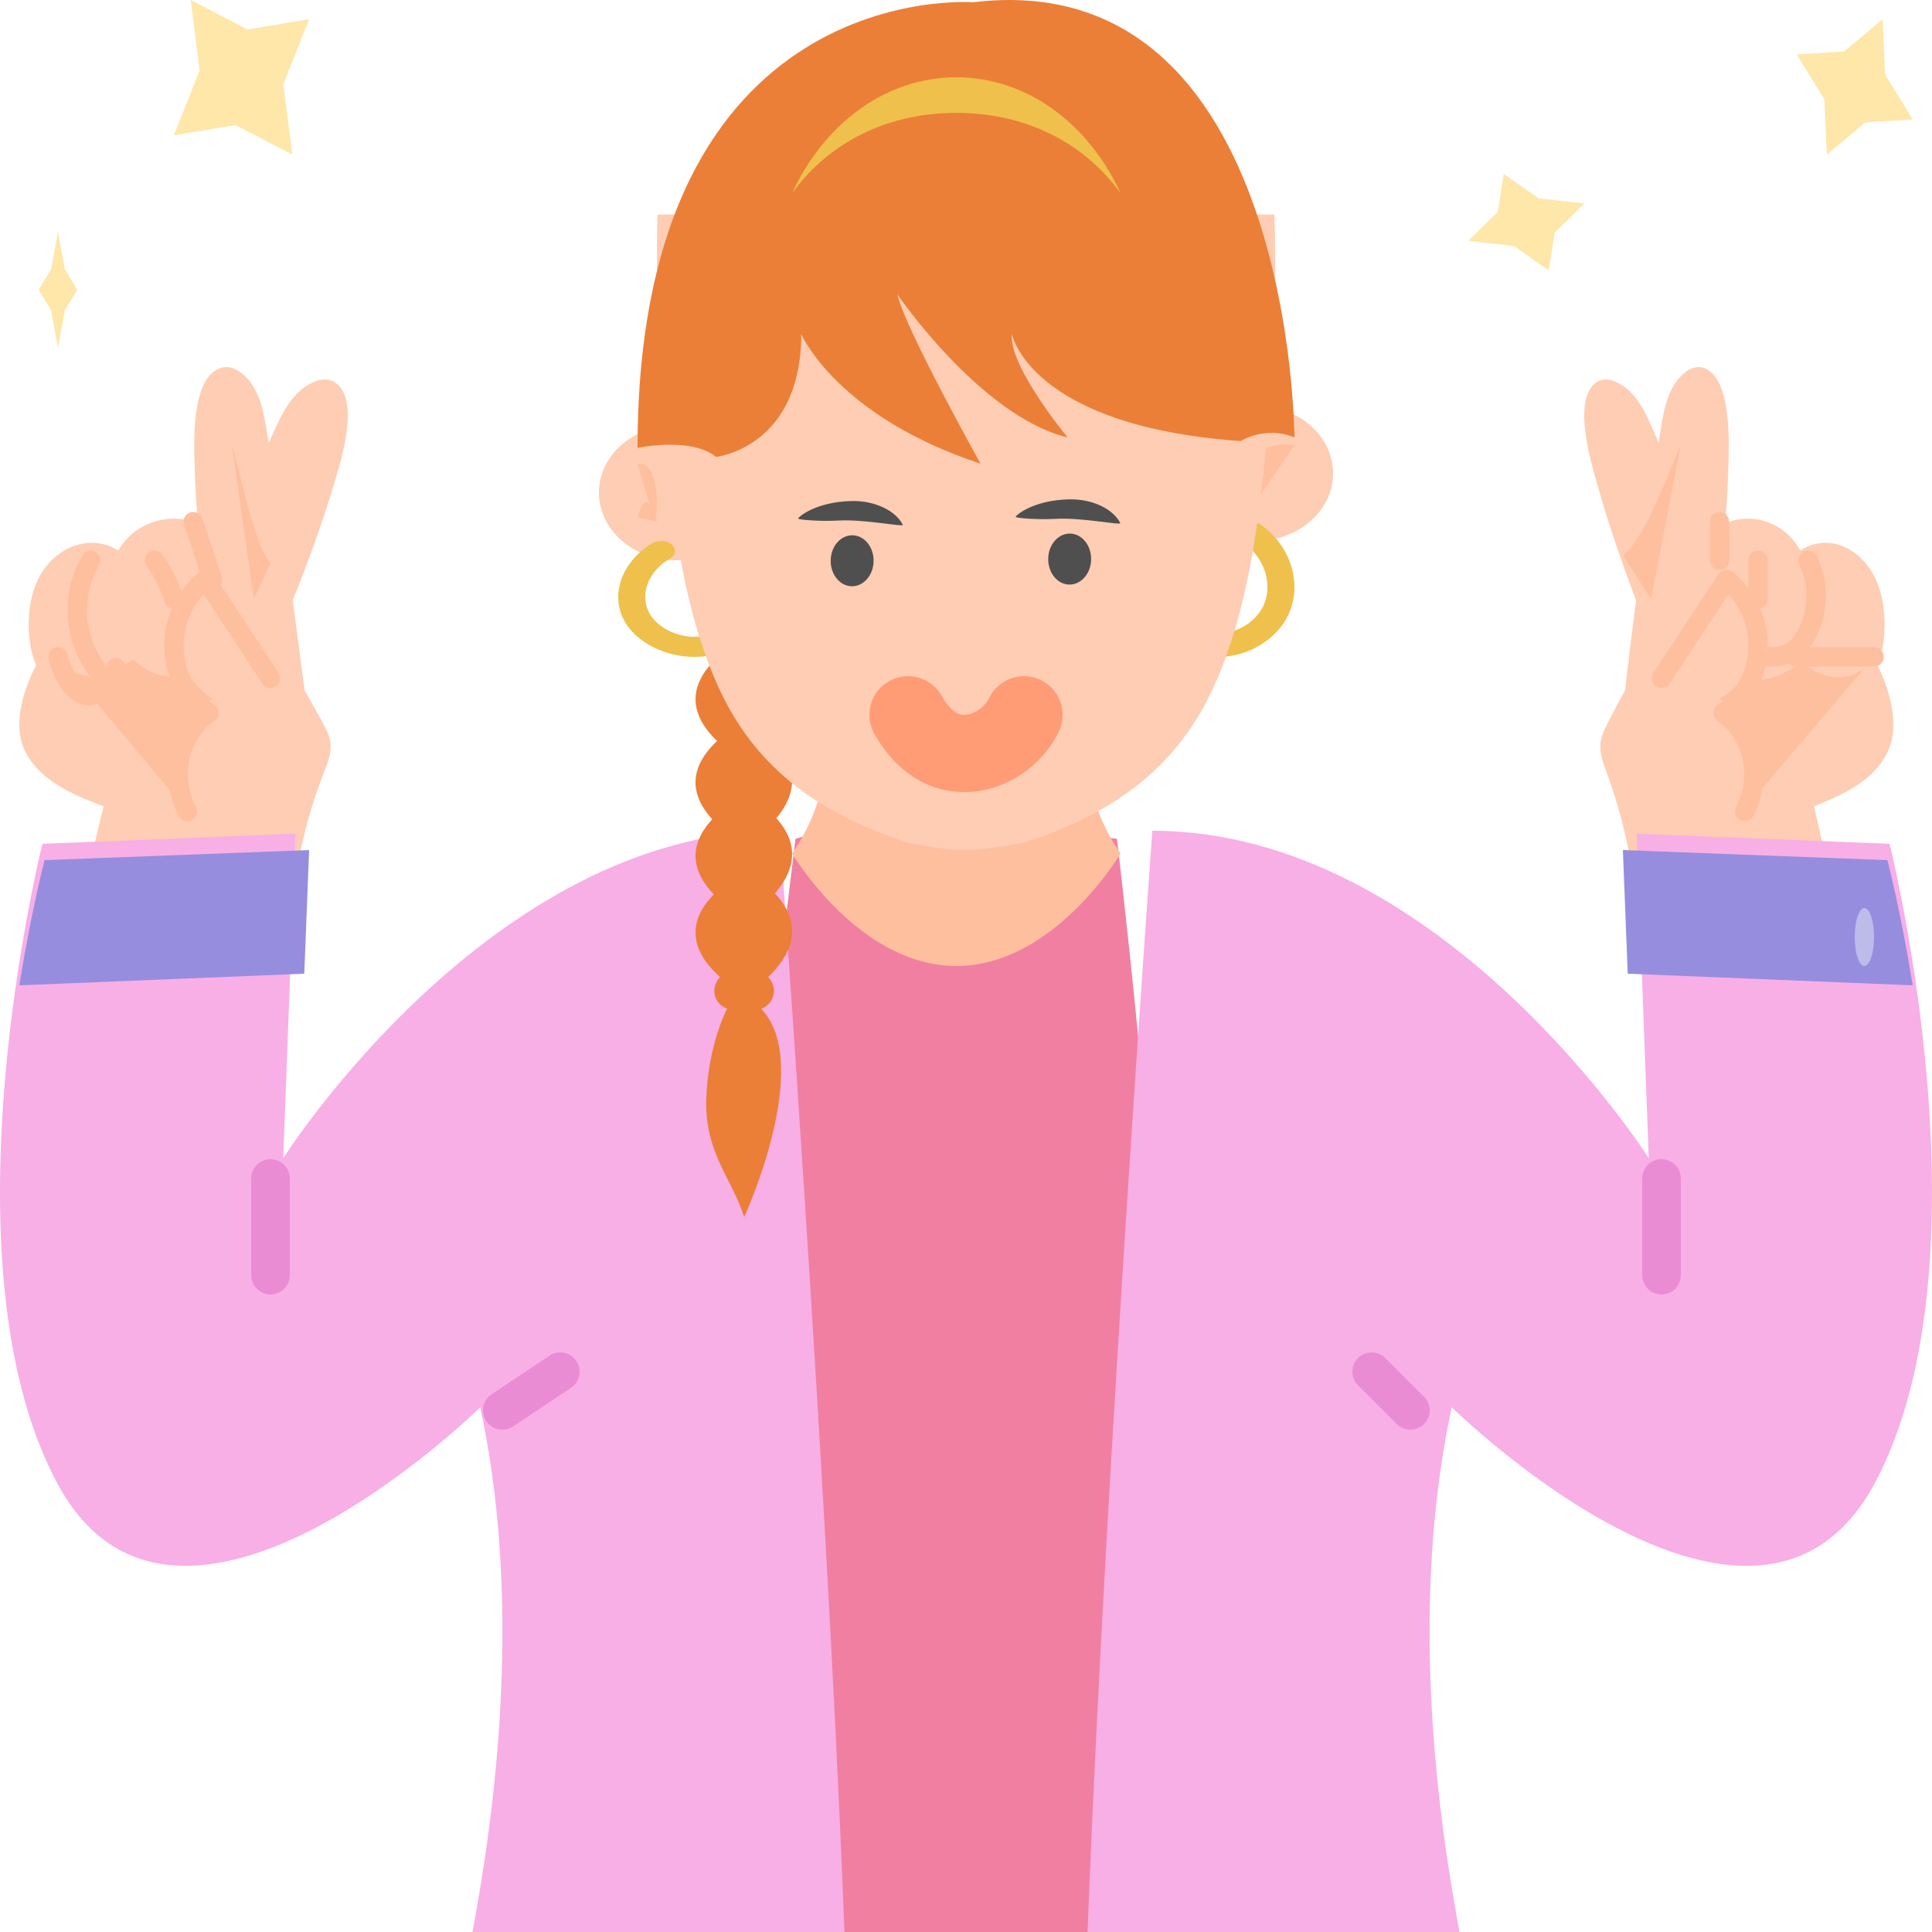 <svg width="100" height="100" viewBox="0 0 100 100" fill="none" xmlns="http://www.w3.org/2000/svg">
<g clip-path="url(#clip0_188_6043)">
<path d="M42.936 109.455C42.936 109.455 48.841 112.931 57.13 109.455C65.42 105.979 57.812 43.416 57.812 43.416L45.92 42L41.176 43.416L36 85.558L42.936 109.455Z" fill="#F17FA2"/>
<path d="M58 44.178C58 44.178 54.565 50 49.5 50C44.435 50 41 44.178 41 44.178C43.524 40.519 42.65 37 42.65 37L49.5 38.031L56.35 37C56.35 37 55.476 40.519 58 44.178Z" fill="#FEBF9F"/>
<path d="M35 29C37.209 29 39 27.433 39 25.5C39 23.567 37.209 22 35 22C32.791 22 31 23.567 31 25.5C31 27.433 32.791 29 35 29Z" fill="#FECDB3"/>
<path d="M33 24.034C33.236 23.926 33.493 24.082 33.673 24.394C33.853 24.706 33.959 25.159 33.99 25.622C34.02 26.085 33.98 26.559 33.901 27" fill="#FEBF9F"/>
<path d="M34 27C33.872 26.41 33.693 26.049 33.51 26.004C33.327 25.961 33.141 26.237 33 26.762" fill="#FEBF9F"/>
<path d="M65 28C62.791 28 61 26.433 61 24.5C61 22.567 62.791 21 65 21C67.209 21 69 22.567 69 24.5C69 26.433 67.209 28 65 28Z" fill="#FECDB3"/>
<path d="M67 23.046C66.293 22.901 65.521 23.109 64.98 23.526C64.44 23.942 64.122 24.545 64.031 25.163C63.939 25.781 64.061 26.411 64.298 27" fill="#FEBF9F"/>
<path d="M17.244 25.198C17.589 24.049 18.728 20.621 17.295 19.766C17.019 19.601 16.655 19.615 16.351 19.728C15.295 20.119 14.733 21.143 14.305 22.06C14.173 22.344 14.044 22.63 13.913 22.914C13.858 22.593 13.804 22.272 13.747 21.951C13.571 20.963 13.292 19.84 12.37 19.219C12.104 19.039 11.755 18.942 11.444 19.038C9.833 19.538 10.045 23.123 10.082 24.316C10.11 25.239 10.166 26.16 10.239 27.081C9.802 26.913 9.328 26.829 8.857 26.85C8.026 26.886 7.216 27.237 6.646 27.807C6.439 28.015 6.265 28.247 6.119 28.496C5.603 28.159 4.929 28.021 4.305 28.13C3.388 28.29 2.607 28.908 2.143 29.669C1.679 30.431 1.505 31.323 1.486 32.2C1.469 32.96 1.573 33.739 1.872 34.44C1.562 35.017 1.322 35.627 1.167 36.257C0.984 36.995 0.915 37.778 1.148 38.503C1.419 39.349 2.082 40.046 2.851 40.553C3.619 41.06 4.496 41.4 5.365 41.736C4.793 44.021 4.278 46.319 3.822 48.627C6.479 48.982 9.175 49.084 11.854 48.931C11.946 48.926 12.045 48.917 12.115 48.861C12.184 48.806 12.208 48.717 12.229 48.635C12.235 48.61 12.241 48.584 12.247 48.559C12.714 48.662 13.199 48.675 13.674 48.575L15.043 48.071C15.171 45.313 15.754 42.574 16.765 39.983C16.954 39.499 17.161 38.998 17.107 38.485C17.066 38.09 16.873 37.726 16.681 37.373C16.386 36.828 16.082 36.281 15.763 35.741C15.564 34.184 15.361 32.628 15.151 31.071C15.928 29.135 16.647 27.182 17.244 25.198Z" fill="#FECDB3"/>
<path d="M14 35.105C12.88 33.404 11.76 31.702 10.64 30C9.513 30.891 8.837 32.388 9.034 33.955C9.187 35.177 9.868 36.3 10.819 36.902C10.079 37.398 9.526 38.24 9.317 39.185C9.109 40.13 9.248 41.167 9.695 42" stroke="#FEBF9F" stroke-miterlimit="10" stroke-linecap="round" stroke-linejoin="round"/>
<path d="M9 31C8.737 30.225 8.396 29.543 8 29" stroke="#FEBF9F" stroke-miterlimit="10" stroke-linecap="round" stroke-linejoin="round"/>
<path d="M9 35.855C8.108 36.059 7.106 36.078 6.294 35.716C5.63 35.419 5.16 34.9 4.815 34.354C3.774 32.709 3.727 30.676 4.692 29" stroke="#FEBF9F" stroke-miterlimit="10" stroke-linecap="round" stroke-linejoin="round"/>
<path d="M6 34.56C5.618 35.548 5.018 36.095 4.436 35.986C3.853 35.878 3.303 35.116 3 34" stroke="#FEBF9F" stroke-miterlimit="10" stroke-linecap="round" stroke-linejoin="round"/>
<path d="M10 27C10.374 28.076 10.626 28.924 11 30" stroke="#FEBF9F" stroke-miterlimit="10" stroke-linecap="round" stroke-linejoin="round"/>
<path d="M12 23L13.143 31L14 29.125C13.191 28.375 12.343 24.1 12 23Z" fill="#FEBF9F"/>
<path d="M82.712 25.198C82.387 24.049 81.315 20.621 82.663 19.766C82.924 19.601 83.266 19.615 83.552 19.728C84.546 20.119 85.075 21.143 85.478 22.06C85.602 22.344 85.724 22.63 85.847 22.914C85.899 22.593 85.949 22.272 86.003 21.951C86.169 20.963 86.431 19.84 87.299 19.219C87.549 19.039 87.877 18.942 88.17 19.038C89.687 19.538 89.487 23.123 89.453 24.316C89.426 25.239 89.373 26.16 89.305 27.081C89.716 26.913 90.162 26.829 90.606 26.85C91.387 26.886 92.15 27.237 92.686 27.807C92.881 28.015 93.045 28.247 93.182 28.496C93.668 28.159 94.302 28.021 94.89 28.13C95.753 28.29 96.488 28.908 96.924 29.669C97.361 30.431 97.525 31.323 97.543 32.2C97.558 32.96 97.461 33.739 97.179 34.44C97.471 35.017 97.697 35.627 97.843 36.257C98.015 36.995 98.08 37.778 97.861 38.503C97.606 39.349 96.982 40.046 96.258 40.553C95.535 41.06 94.709 41.4 93.892 41.736C94.43 44.021 94.915 46.319 95.344 48.627C92.843 48.982 90.306 49.084 87.785 48.931C87.698 48.926 87.604 48.917 87.538 48.861C87.474 48.806 87.451 48.717 87.432 48.635C87.426 48.61 87.421 48.584 87.415 48.559C86.975 48.662 86.518 48.675 86.072 48.575L84.783 48.071C84.663 45.313 84.114 42.574 83.162 39.983C82.984 39.499 82.789 38.998 82.84 38.485C82.879 38.09 83.061 37.726 83.241 37.373C83.519 36.828 83.805 36.281 84.106 35.741C84.293 34.184 84.483 32.628 84.682 31.071C83.95 29.135 83.273 27.182 82.712 25.198Z" fill="#FECDB3"/>
<path d="M86 35.105C87.12 33.404 88.24 31.702 89.36 30C90.487 30.891 91.163 32.388 90.966 33.955C90.813 35.177 90.132 36.3 89.181 36.902C89.921 37.398 90.474 38.24 90.683 39.185C90.891 40.13 90.752 41.167 90.305 42" stroke="#FEBF9F" stroke-miterlimit="10" stroke-linecap="round" stroke-linejoin="round"/>
<path d="M91 31C91 30.225 91 29.543 91 29" stroke="#FEBF9F" stroke-miterlimit="10" stroke-linecap="round" stroke-linejoin="round"/>
<path d="M91 33.896C91.535 34.042 92.136 34.056 92.623 33.797C93.022 33.585 93.304 33.214 93.511 32.825C94.136 31.649 94.164 30.197 93.585 29" stroke="#FEBF9F" stroke-miterlimit="10" stroke-linecap="round" stroke-linejoin="round"/>
<path d="M93 34C93.509 34 94.309 34 95.085 34C95.862 34 96.596 34 97 34" stroke="#FEBF9F" stroke-miterlimit="10" stroke-linecap="round" stroke-linejoin="round"/>
<path d="M89 27C89 27.718 89 28.282 89 29" stroke="#FEBF9F" stroke-miterlimit="10" stroke-linecap="round" stroke-linejoin="round"/>
<path d="M87 23L85.457 31L84 28.74C85.093 27.99 86.537 24.1 87 23Z" fill="#FEBF9F"/>
<path d="M93.179 34.254C94.761 35.456 95.882 35.126 96.57 34.505L90.194 42C91.269 38.698 89.597 36.54 89 36.159C89.478 35.956 90.075 35.312 90.313 35.016C91.46 35.524 92.741 34.677 93.179 34.254Z" fill="#FEBF9F"/>
<path d="M43.49 119.974C41.349 124.661 21.458 111.771 21.458 111.771C21.458 111.771 28.76 90.938 24.858 72.84C24.858 72.84 9.12 88.335 2.951 76.747C-1.07 69.192 -0.168 57.433 0.946 50.16C1.542 46.277 2.197 43.675 2.197 43.675L15.289 43.153L15.049 49.557L14.66 59.95C14.66 59.95 25.384 43 40.354 43C40.354 43 42.735 75.616 43.648 98.449C44.096 109.612 44.191 118.434 43.49 119.974Z" fill="#F7AFE6"/>
<path d="M16 44L15.749 50.398L1 51C1.623 47.121 2.309 44.521 2.309 44.521L16 44Z" fill="#968DDF"/>
<path d="M26 73C27 72.333 28 71.667 29 71" stroke="#EA8CD4" stroke-width="2" stroke-miterlimit="10" stroke-linecap="round"/>
<path d="M14 61C14 62.667 14 64.333 14 66" stroke="#EA8CD4" stroke-width="2" stroke-miterlimit="10" stroke-linecap="round"/>
<path d="M56.51 119.974C58.651 124.661 78.542 111.771 78.542 111.771C78.542 111.771 71.24 90.938 75.142 72.84C75.142 72.84 90.879 88.335 97.049 76.747C101.07 69.192 100.168 57.433 99.054 50.16C98.458 46.277 97.803 43.675 97.803 43.675L84.711 43.153L84.951 49.557L85.34 59.95C85.34 59.95 74.616 43 59.646 43C59.646 43 57.265 75.616 56.352 98.449C55.904 109.612 55.809 118.434 56.51 119.974Z" fill="#F7AFE6"/>
<path d="M84 44L84.251 50.398L99 51C98.377 47.121 97.691 44.521 97.691 44.521L84 44Z" fill="#968DDF"/>
<path d="M96 48.5C96 49.328 96.224 50 96.5 50C96.776 50 97 49.328 97 48.5C97 47.672 96.776 47 96.5 47C96.224 47 96 47.671 96 48.5Z" fill="#BDBBEA"/>
<path d="M73 73C72.333 72.333 71.667 71.667 71 71" stroke="#EA8CD4" stroke-width="2" stroke-miterlimit="10" stroke-linecap="round"/>
<path d="M86 61C86 62.667 86 64.333 86 66" stroke="#EA8CD4" stroke-width="2" stroke-miterlimit="10" stroke-linecap="round"/>
<path d="M36.293 27.865C36.293 27.865 35.05 32.489 37.682 34H38.944C38.944 34 40.717 29.811 40.989 27.865C41.262 25.919 36.293 27.865 36.293 27.865Z" fill="#EB7F37"/>
<path d="M39.947 38.306C41.1 37.108 42.034 35.096 38.625 33C38.625 33 33.915 35.273 37.116 38.355C36.138 39.265 35.31 40.701 36.866 42.406C35.997 43.335 35.426 44.7 36.946 46.292C35.975 47.281 35.297 48.801 37.273 50.579C37.089 50.758 36.974 51.008 36.974 51.285C36.974 51.716 37.252 52.078 37.639 52.215H37.631C37.631 52.215 36.653 54.064 36.556 56.865C36.458 59.667 37.933 61.068 38.517 63C38.517 63 42.153 55.101 39.403 52.215H39.394C39.781 52.079 40.059 51.716 40.059 51.285C40.059 51.006 39.943 50.755 39.756 50.575C40.767 49.614 41.782 48.011 40.108 46.241C40.953 45.282 41.565 43.882 40.183 42.352C41.032 41.344 41.579 39.885 39.947 38.306Z" fill="#EB7F37"/>
<path d="M35.927 34C35.92 34 35.914 34 35.907 34C34.392 33.994 32.915 33.227 32.315 32.134C31.766 31.131 31.943 29.907 32.78 28.938C33.078 28.593 33.427 28.311 33.819 28.099C34.133 27.93 34.57 27.982 34.797 28.215C35.024 28.448 34.955 28.773 34.642 28.942C34.391 29.077 34.161 29.265 33.958 29.5C33.364 30.188 33.231 31.047 33.612 31.74C33.997 32.443 34.965 32.955 35.914 32.959C36.816 32.957 37.783 32.565 38.793 31.779C39.06 31.571 39.503 31.563 39.783 31.762C40.063 31.96 40.073 32.29 39.806 32.498C38.527 33.495 37.221 34 35.927 34Z" fill="#EFC04B"/>
<path d="M63.073 34C63.08 34 63.086 34 63.093 34C64.608 33.993 66.085 33.098 66.685 31.823C67.234 30.653 67.057 29.224 66.22 28.094C65.922 27.692 65.573 27.363 65.181 27.116C64.867 26.919 64.43 26.979 64.203 27.251C63.976 27.522 64.046 27.902 64.358 28.099C64.609 28.257 64.839 28.476 65.043 28.751C65.636 29.553 65.769 30.554 65.388 31.364C65.003 32.183 64.035 32.781 63.086 32.785C62.184 32.783 61.217 32.326 60.207 31.408C59.94 31.166 59.497 31.157 59.217 31.389C58.937 31.62 58.927 32.005 59.194 32.248C60.473 33.41 61.779 34 63.073 34Z" fill="#EFC04B"/>
<path d="M65.575 22.601C65.182 27.065 64.556 31.85 62.731 35.745C60.581 40.331 56.842 42.332 53.102 43.594C52.964 43.645 49.858 44.156 49.858 43.952C49.858 44.156 47.036 43.645 46.898 43.594C43.158 42.332 39.419 40.331 37.269 35.745C35.444 31.85 34.818 27.065 34.425 22.601C34.091 18.804 33.926 14.93 34.031 11.107L50 11L65.969 11.107C66.073 14.93 65.909 18.804 65.575 22.601Z" fill="#FECDB3"/>
<path d="M41.471 17.286C41.471 17.286 43.271 21.528 50.754 24C50.754 24 46.847 17.011 46.439 15.225C46.439 15.225 50.746 21.544 55.26 22.642C55.26 22.642 52.188 18.934 52.375 17.286C52.375 17.286 53.27 22.05 64.215 22.829C64.215 22.829 65.492 22.014 67 22.642C67 22.642 66.934 -1.897 50.361 0.118C50.361 0.118 32.997 -1.244 33 23.18C33 23.18 35.785 22.595 37.061 23.649C37.061 23.648 41.471 23.18 41.471 17.286Z" fill="#EB7F37"/>
<path d="M42.996 29.012C42.987 29.74 43.477 30.337 44.091 30.345C44.705 30.352 45.209 29.767 45.218 29.039C45.227 28.31 44.737 27.714 44.123 27.706C43.509 27.698 43.005 28.283 42.996 29.012Z" fill="#4F4F4F"/>
<path d="M46.729 27.161C46.799 27.296 44.739 26.863 43.382 26.944C42.477 26.997 41.333 26.906 41.314 26.842C41.295 26.779 42.201 25.973 44.087 25.933C45.264 25.909 46.346 26.417 46.729 27.161Z" fill="#4F4F4F"/>
<path d="M54.255 28.924C54.246 29.653 54.736 30.25 55.35 30.257C55.963 30.265 56.468 29.68 56.477 28.952C56.486 28.223 55.996 27.626 55.382 27.618C54.768 27.611 54.264 28.196 54.255 28.924Z" fill="#4F4F4F"/>
<path d="M57.987 27.074C58.057 27.208 55.998 26.776 54.64 26.856C53.736 26.909 52.591 26.818 52.573 26.755C52.553 26.691 53.459 25.885 55.346 25.846C56.522 25.821 57.604 26.33 57.987 27.074Z" fill="#4F4F4F"/>
<path d="M53 37C52.105 38.911 48.853 40.33 47 37" stroke="#FF9C76" stroke-width="4" stroke-linecap="round"/>
<path d="M58 10C56.037 7.286 52.96 5.842 49.5 5.842C46.04 5.842 42.963 7.286 41 10C42.634 6.429 45.826 4 49.5 4C53.174 4 56.366 6.429 58 10Z" fill="#EFC04B"/>
<path d="M80.166 14L78.351 12.727L76 12.471L77.527 10.96L77.834 9L79.648 10.273L82 10.529L80.472 12.04L80.166 14Z" fill="#FFE6A9"/>
<path d="M94.559 8L94.43 5.143L93 2.818L95.449 2.668L97.441 1L97.57 3.857L99 6.182L96.551 6.332L94.559 8Z" fill="#FFE6A9"/>
<path d="M15.128 8L12.191 6.476L9 7.003L10.334 3.648L9.873 0L12.809 1.525L16 0.998L14.666 4.352L15.128 8Z" fill="#FFE6A9"/>
<path d="M3 18L2.646 16.06L2 15L2.646 13.939L3 12L3.354 13.939L4 15L3.354 16.06L3 18Z" fill="#FFE6A9"/>
<path d="M6.882 34.127C5.323 35.329 4.101 35.126 3.423 34.505L9.706 42C8.294 38.546 10.059 36.921 11 36.159C10.529 35.956 9.941 35.185 9.706 34.889C8.576 35.397 7.314 34.55 6.882 34.127Z" fill="#FEBF9F"/>
</g>
<defs>
<clipPath id="clip0_188_6043">
<rect width="100" height="100" fill="white"/>
</clipPath>
</defs>
</svg>
